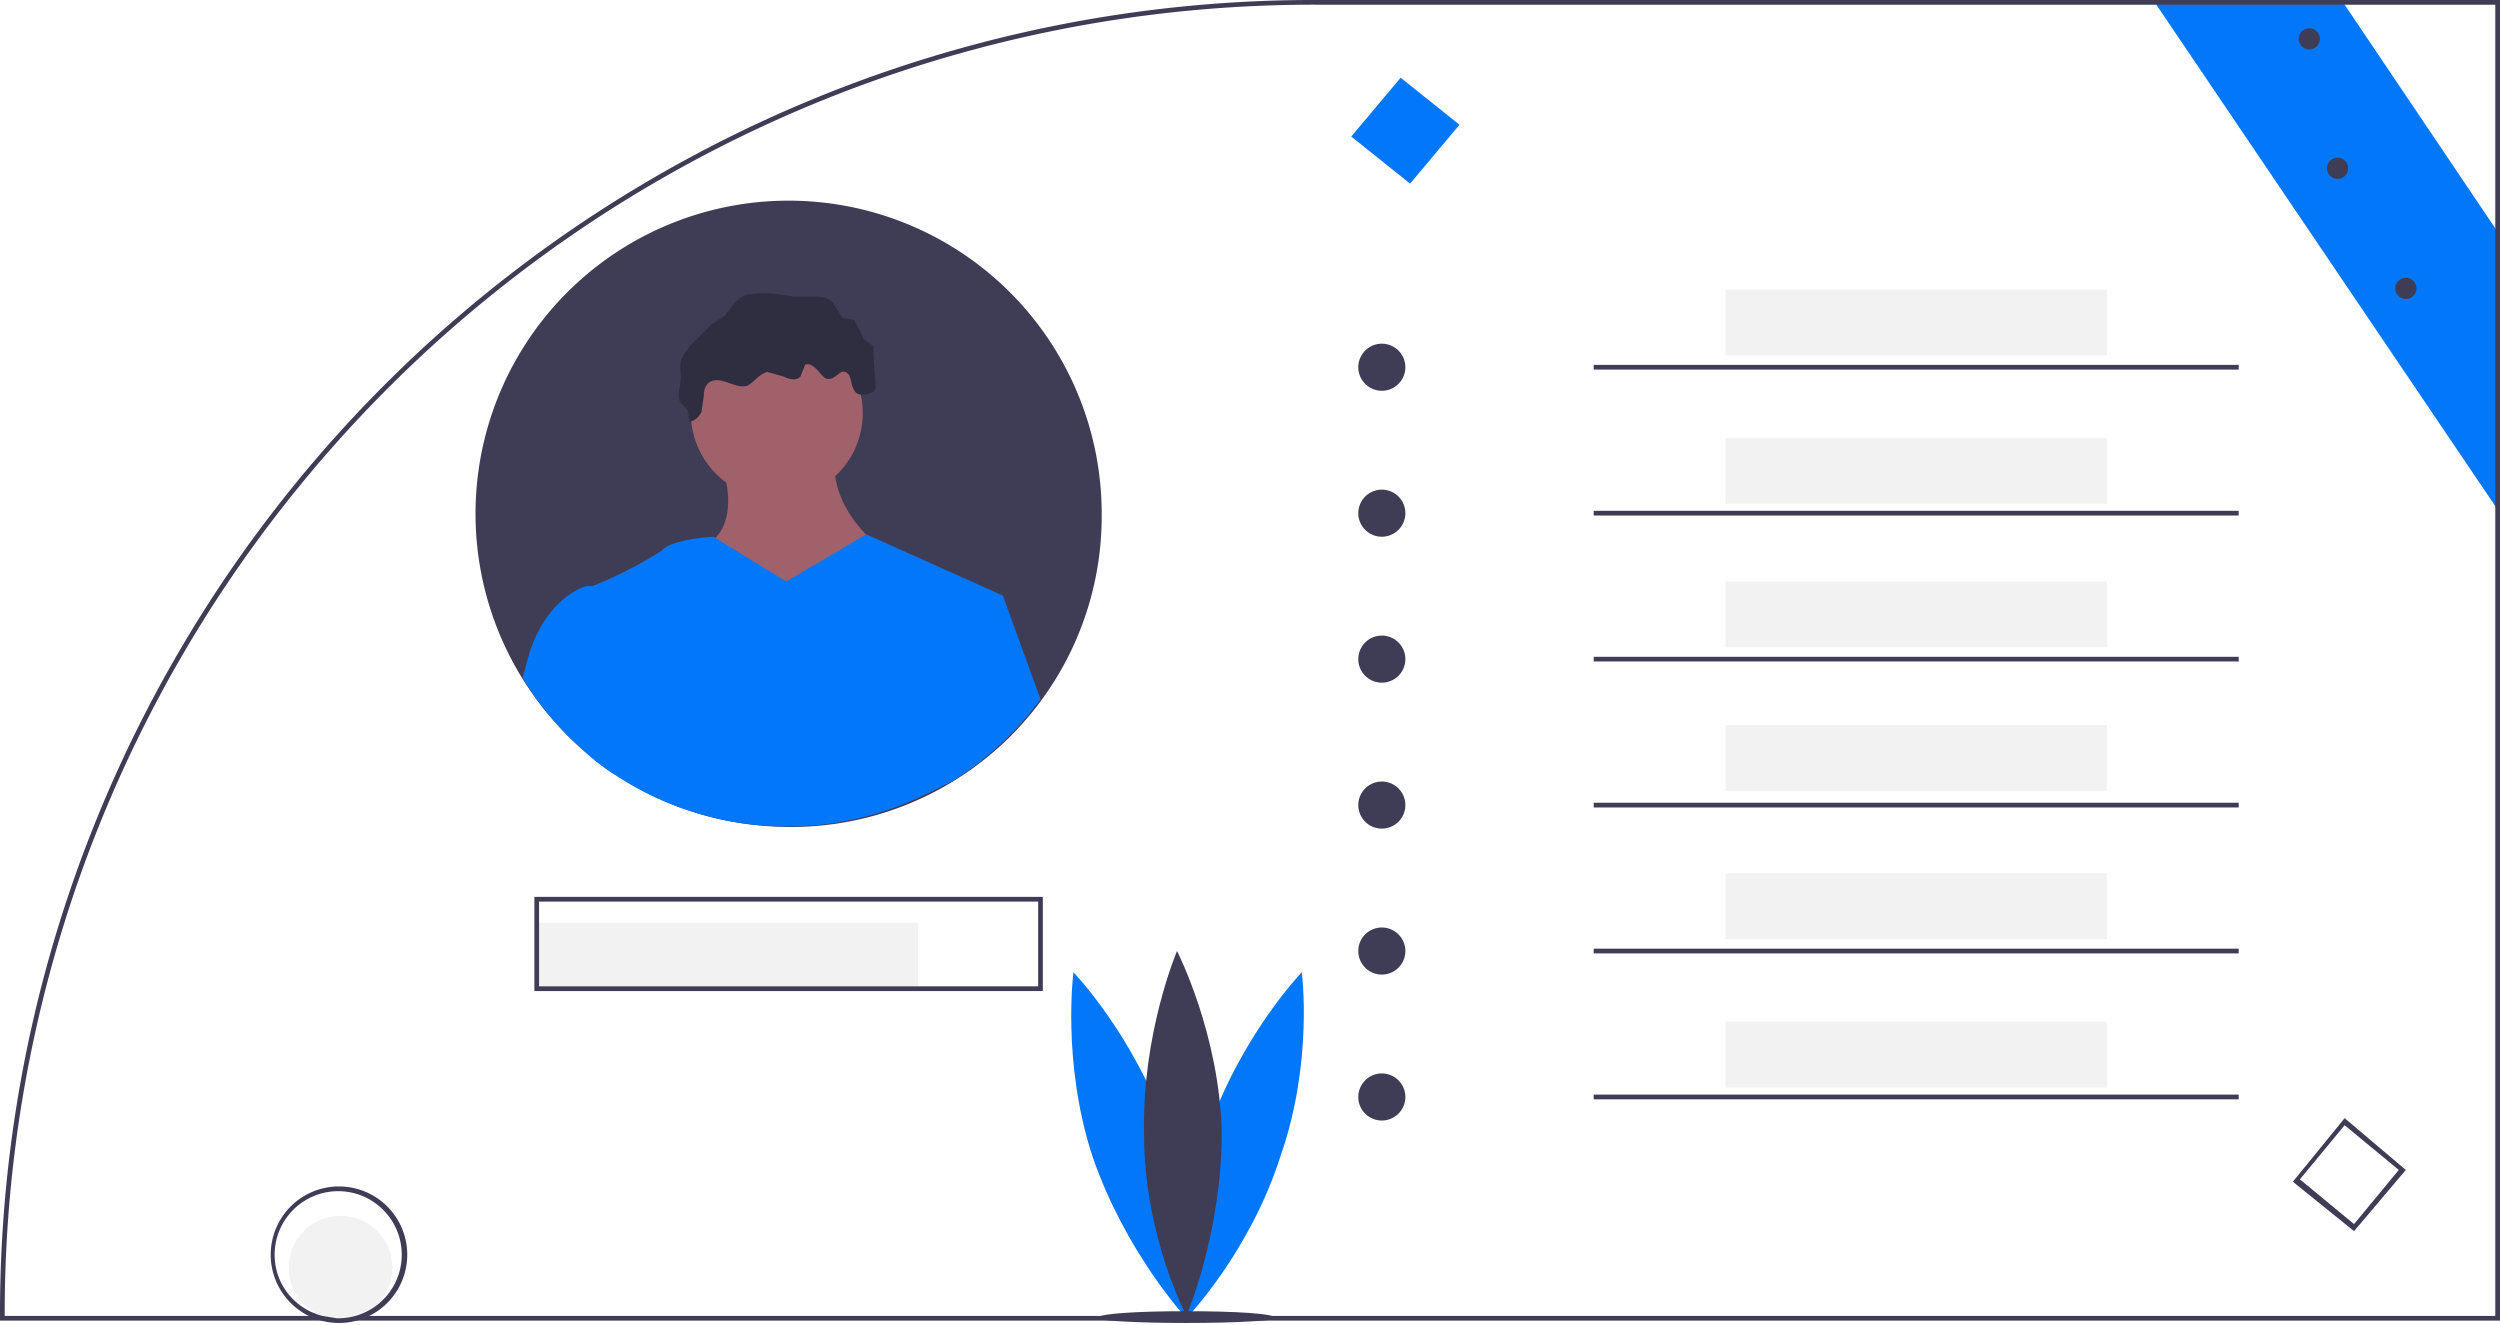 <svg xmlns="http://www.w3.org/2000/svg" fill="none" viewBox="0 0 1062 563"><g clip-path="url(#a)"><path fill="#0277FA" d="M1062 100v118l-2-3L916 2l-1-2h80l1 2 64 95 2 3Z"/><path fill="#3F3D56" d="M560 0A558 558 0 0 0 0 560v1h1062V0H560Zm500 559H2A556 556 0 0 1 560 2h500v557Z"/><path fill="#0277FA" d="M496 481c13 40 8 79 8 79s-26-28-40-69c-13-40-8-78-8-78s26 27 40 68Z"/><path fill="#0277FA" d="M513 481c-13 40-9 79-9 79s27-28 40-69c14-40 9-78 9-78s-26 27-40 68Z"/><path fill="#3F3D56" d="M519 481c0 43-15 78-15 78s-18-34-18-77c-1-43 14-78 14-78s18 35 19 77Z"/><path fill="#3F3D56" d="M504 562c21 0 38-1 38-2 0-2-17-3-38-3s-38 1-38 3c0 1 17 2 38 2Z"/><path fill="#F2F2F2" d="M140 560a22 22 0 1 0 0-43 22 22 0 0 0 0 43Z"/><path fill="#3F3D56" d="M144 504a29 29 0 1 0 0 58 29 29 0 0 0 0-58Zm7 55a27 27 0 0 1-8 1l-6-1a27 27 0 0 1-18-15 27 27 0 1 1 32 15Z"/><path fill="#F2F2F2" d="M390 392H228v28h162v-28Zm505-269H733v28h162v-28Zm0 63H733v28h162v-28Zm0 61H733v28h162v-28Zm0 61H733v28h162v-28Zm0 63H733v28h162v-28Zm0 63H733v28h162v-28Z"/><path fill="#3F3D56" d="M227 381v40h216v-40H227Zm214 38H229v-36h212v36Zm146-253a10 10 0 1 0 0-20 10 10 0 0 0 0 20Zm0 62a10 10 0 1 0 0-20 10 10 0 0 0 0 20Zm0 62a10 10 0 1 0 0-20 10 10 0 0 0 0 20Zm0 62a10 10 0 1 0 0-20 10 10 0 0 0 0 20Zm0 62a10 10 0 1 0 0-20 10 10 0 0 0 0 20Zm0 62a10 10 0 1 0 0-20 10 10 0 0 0 0 20Zm364-321H677v2h274v-2Zm0 62H677v2h274v-2Zm0 62H677v2h274v-2Zm0 62H677v2h274v-2Zm0 62H677v2h274v-2Zm0 62H677v2h274v-2Zm49 58-26-21 22-27 26 22-22 26Zm-23-22 23 19 19-23-23-19-19 23Z"/><path fill="#0277FA" d="m620 53-25-20-21 25 25 20 21-25Z"/><path fill="#3F3D56" d="M468 218a132 132 0 0 1-141 133 133 133 0 1 1 141-133Z"/><path fill="#A0616A" d="M330 212a36 36 0 1 0 0-73 36 36 0 0 0 0 73Z"/><path fill="#A0616A" d="M305 193s12 27-4 38c-17 10 27 54 27 54l48-51s-26-17-21-44l-50 3Zm112 130a126 126 0 0 1-13 9l-1-2 4-2 10-5Z"/><path fill="#0277FA" d="m404 332 2-1v-1l1-2 19-75-58-26-34 20-31-19s-18 1-22 6a175 175 0 0 1-32 16l4 73a127 127 0 0 0 8 6 133 133 0 0 0 133 8l10-5Z"/><path fill="#0277FA" d="M261 249v80a92 92 0 0 1-13-10 133 133 0 0 1-26-31l3-11c8-24 24-28 24-28h12Zm143 83a102 102 0 0 0 13-9 133 133 0 0 0 25-26l-16-44-21-1-11 85 10-5Z"/><path fill="#2F2E41" d="m308 134-6 4-7 7-2 2c-2 3-4 5-4 8v3c1 5-2 9 0 13l3 3 1 5c2 0 4-2 5-4l1-7c0-3 1-5 3-6 5-2 10 3 15 2 3-1 5-5 9-6l7 2c2 1 5 2 7 0l2-5c2-1 4 1 5 2 2 2 3 4 5 4 3 0 5-4 7-3 3 1 2 5 4 8 1 2 4 2 7 1a3 3 0 0 0 2-3l-1-14v-3l-4-3-4-8-5-1-4-6c-1-2-4-3-7-3h-10c-6-1-12-2-18-1-5 0-8 5-11 9Z"/><path fill="#3F3D56" d="M1022 127a4 4 0 1 0 0-9 4 4 0 0 0 0 9Zm-29-51a4 4 0 1 0 0-9 4 4 0 0 0 0 9Zm-12-55a4 4 0 1 0 0-9 4 4 0 0 0 0 9Z"/></g><defs><clipPath id="a"><path fill="#fff" d="M0 0h1062v562H0z"/></clipPath></defs></svg>